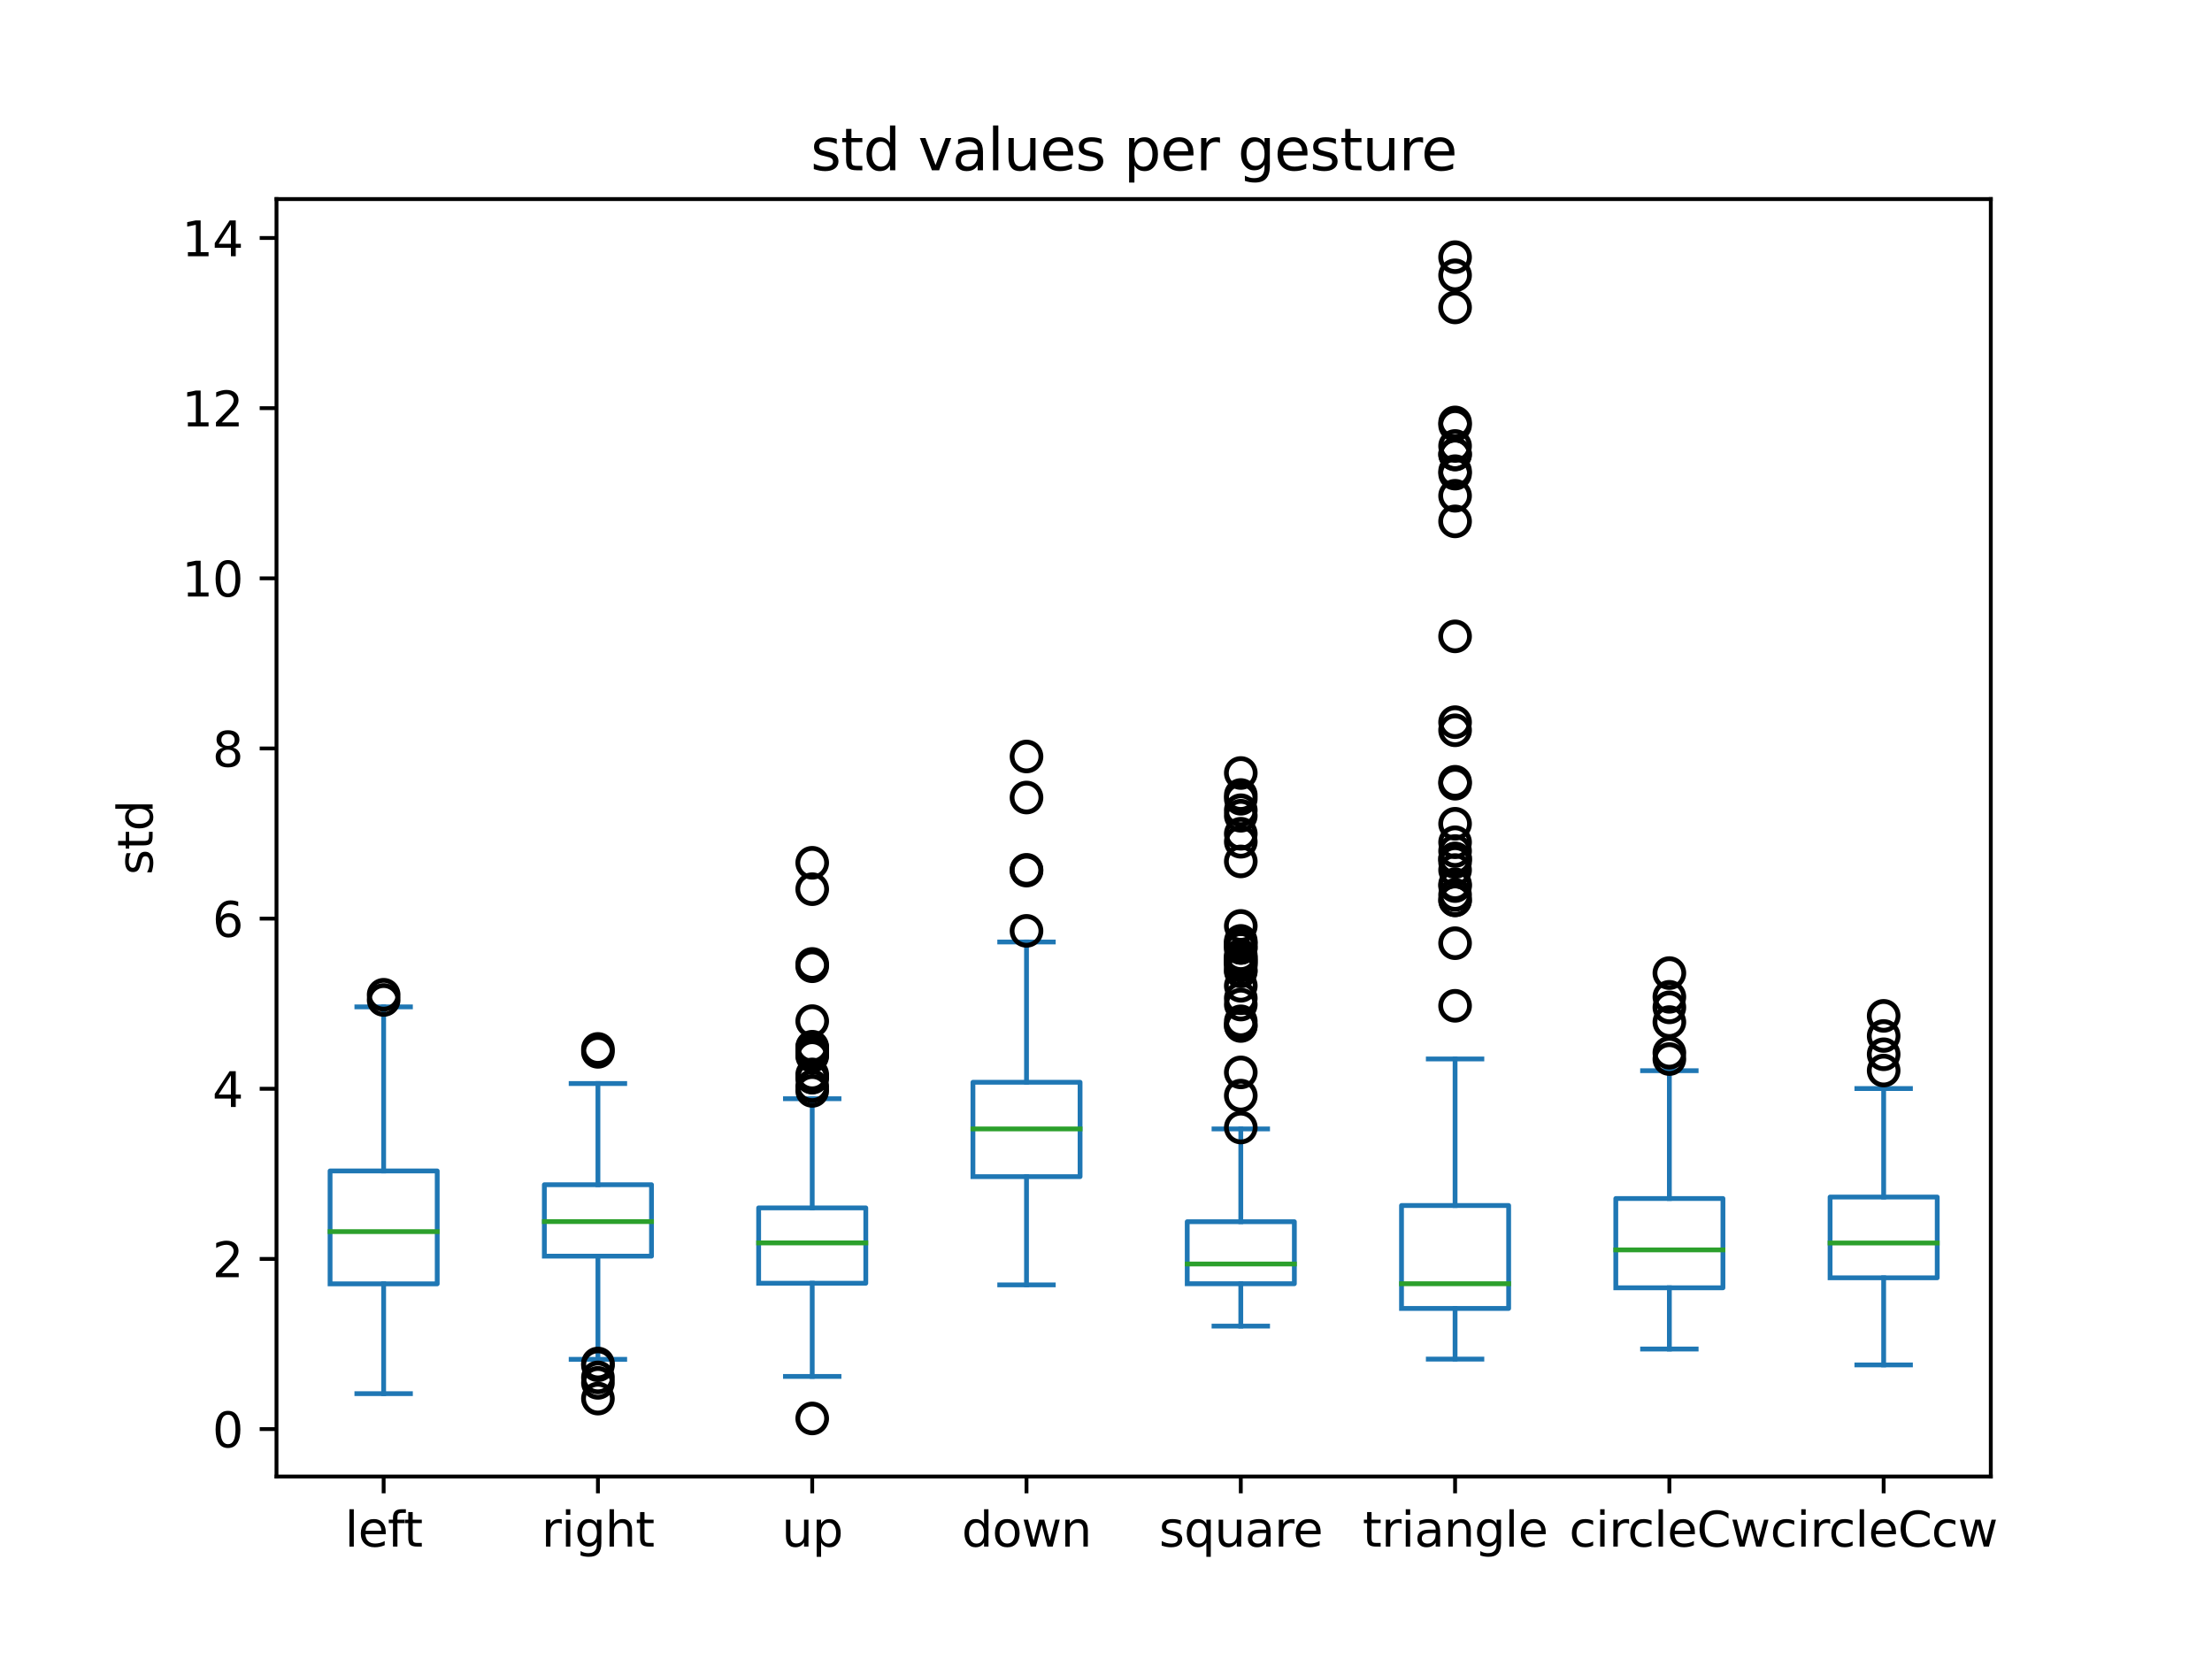 <?xml version="1.0" encoding="utf-8" standalone="no"?>
<!DOCTYPE svg PUBLIC "-//W3C//DTD SVG 1.1//EN"
  "http://www.w3.org/Graphics/SVG/1.1/DTD/svg11.dtd">
<svg xmlns:xlink="http://www.w3.org/1999/xlink" width="460.8pt" height="345.6pt" viewBox="0 0 460.8 345.6" xmlns="http://www.w3.org/2000/svg" version="1.1">
 <defs>
  <style type="text/css">*{stroke-linejoin: round; stroke-linecap: butt}</style>
 </defs>
 <g id="figure_1">
  <g id="patch_1">
   <path d="M 0 345.6 
L 460.8 345.6 
L 460.8 0 
L 0 0 
z
" style="fill: #ffffff"/>
  </g>
  <g id="axes_1">
   <g id="patch_2">
    <path d="M 57.6 307.584 
L 414.72 307.584 
L 414.72 41.472 
L 57.6 41.472 
z
" style="fill: #ffffff"/>
   </g>
   <g id="matplotlib.axis_1">
    <g id="xtick_1">
     <g id="line2d_1">
      <defs>
       <path id="mdd3775d4be" d="M 0 0 
L 0 3.5 
" style="stroke: #000000; stroke-width: 0.8"/>
      </defs>
      <g>
       <use xlink:href="#mdd3775d4be" x="79.92" y="307.584" style="stroke: #000000; stroke-width: 0.8"/>
      </g>
     </g>
     <g id="text_1">
      <!-- left -->
      <g transform="translate(71.822 322.182) scale(0.1 -0.1)">
       <defs>
        <path id="DejaVuSans-6c" d="M 603 4863 
L 1178 4863 
L 1178 0 
L 603 0 
L 603 4863 
z
" transform="scale(0.016)"/>
        <path id="DejaVuSans-65" d="M 3597 1894 
L 3597 1613 
L 953 1613 
Q 991 1019 1311 708 
Q 1631 397 2203 397 
Q 2534 397 2845 478 
Q 3156 559 3463 722 
L 3463 178 
Q 3153 47 2828 -22 
Q 2503 -91 2169 -91 
Q 1331 -91 842 396 
Q 353 884 353 1716 
Q 353 2575 817 3079 
Q 1281 3584 2069 3584 
Q 2775 3584 3186 3129 
Q 3597 2675 3597 1894 
z
M 3022 2063 
Q 3016 2534 2758 2815 
Q 2500 3097 2075 3097 
Q 1594 3097 1305 2825 
Q 1016 2553 972 2059 
L 3022 2063 
z
" transform="scale(0.016)"/>
        <path id="DejaVuSans-66" d="M 2375 4863 
L 2375 4384 
L 1825 4384 
Q 1516 4384 1395 4259 
Q 1275 4134 1275 3809 
L 1275 3500 
L 2222 3500 
L 2222 3053 
L 1275 3053 
L 1275 0 
L 697 0 
L 697 3053 
L 147 3053 
L 147 3500 
L 697 3500 
L 697 3744 
Q 697 4328 969 4595 
Q 1241 4863 1831 4863 
L 2375 4863 
z
" transform="scale(0.016)"/>
        <path id="DejaVuSans-74" d="M 1172 4494 
L 1172 3500 
L 2356 3500 
L 2356 3053 
L 1172 3053 
L 1172 1153 
Q 1172 725 1289 603 
Q 1406 481 1766 481 
L 2356 481 
L 2356 0 
L 1766 0 
Q 1100 0 847 248 
Q 594 497 594 1153 
L 594 3053 
L 172 3053 
L 172 3500 
L 594 3500 
L 594 4494 
L 1172 4494 
z
" transform="scale(0.016)"/>
       </defs>
       <use xlink:href="#DejaVuSans-6c"/>
       <use xlink:href="#DejaVuSans-65" x="27.783"/>
       <use xlink:href="#DejaVuSans-66" x="89.307"/>
       <use xlink:href="#DejaVuSans-74" x="122.762"/>
      </g>
     </g>
    </g>
    <g id="xtick_2">
     <g id="line2d_2">
      <g>
       <use xlink:href="#mdd3775d4be" x="124.56" y="307.584" style="stroke: #000000; stroke-width: 0.8"/>
      </g>
     </g>
     <g id="text_2">
      <!-- right -->
      <g transform="translate(112.812 322.182) scale(0.1 -0.1)">
       <defs>
        <path id="DejaVuSans-72" d="M 2631 2963 
Q 2534 3019 2420 3045 
Q 2306 3072 2169 3072 
Q 1681 3072 1420 2755 
Q 1159 2438 1159 1844 
L 1159 0 
L 581 0 
L 581 3500 
L 1159 3500 
L 1159 2956 
Q 1341 3275 1631 3429 
Q 1922 3584 2338 3584 
Q 2397 3584 2469 3576 
Q 2541 3569 2628 3553 
L 2631 2963 
z
" transform="scale(0.016)"/>
        <path id="DejaVuSans-69" d="M 603 3500 
L 1178 3500 
L 1178 0 
L 603 0 
L 603 3500 
z
M 603 4863 
L 1178 4863 
L 1178 4134 
L 603 4134 
L 603 4863 
z
" transform="scale(0.016)"/>
        <path id="DejaVuSans-67" d="M 2906 1791 
Q 2906 2416 2648 2759 
Q 2391 3103 1925 3103 
Q 1463 3103 1205 2759 
Q 947 2416 947 1791 
Q 947 1169 1205 825 
Q 1463 481 1925 481 
Q 2391 481 2648 825 
Q 2906 1169 2906 1791 
z
M 3481 434 
Q 3481 -459 3084 -895 
Q 2688 -1331 1869 -1331 
Q 1566 -1331 1297 -1286 
Q 1028 -1241 775 -1147 
L 775 -588 
Q 1028 -725 1275 -790 
Q 1522 -856 1778 -856 
Q 2344 -856 2625 -561 
Q 2906 -266 2906 331 
L 2906 616 
Q 2728 306 2450 153 
Q 2172 0 1784 0 
Q 1141 0 747 490 
Q 353 981 353 1791 
Q 353 2603 747 3093 
Q 1141 3584 1784 3584 
Q 2172 3584 2450 3431 
Q 2728 3278 2906 2969 
L 2906 3500 
L 3481 3500 
L 3481 434 
z
" transform="scale(0.016)"/>
        <path id="DejaVuSans-68" d="M 3513 2113 
L 3513 0 
L 2938 0 
L 2938 2094 
Q 2938 2591 2744 2837 
Q 2550 3084 2163 3084 
Q 1697 3084 1428 2787 
Q 1159 2491 1159 1978 
L 1159 0 
L 581 0 
L 581 4863 
L 1159 4863 
L 1159 2956 
Q 1366 3272 1645 3428 
Q 1925 3584 2291 3584 
Q 2894 3584 3203 3211 
Q 3513 2838 3513 2113 
z
" transform="scale(0.016)"/>
       </defs>
       <use xlink:href="#DejaVuSans-72"/>
       <use xlink:href="#DejaVuSans-69" x="41.113"/>
       <use xlink:href="#DejaVuSans-67" x="68.896"/>
       <use xlink:href="#DejaVuSans-68" x="132.373"/>
       <use xlink:href="#DejaVuSans-74" x="195.752"/>
      </g>
     </g>
    </g>
    <g id="xtick_3">
     <g id="line2d_3">
      <g>
       <use xlink:href="#mdd3775d4be" x="169.2" y="307.584" style="stroke: #000000; stroke-width: 0.8"/>
      </g>
     </g>
     <g id="text_3">
      <!-- up -->
      <g transform="translate(162.857 322.182) scale(0.1 -0.1)">
       <defs>
        <path id="DejaVuSans-75" d="M 544 1381 
L 544 3500 
L 1119 3500 
L 1119 1403 
Q 1119 906 1312 657 
Q 1506 409 1894 409 
Q 2359 409 2629 706 
Q 2900 1003 2900 1516 
L 2900 3500 
L 3475 3500 
L 3475 0 
L 2900 0 
L 2900 538 
Q 2691 219 2414 64 
Q 2138 -91 1772 -91 
Q 1169 -91 856 284 
Q 544 659 544 1381 
z
M 1991 3584 
L 1991 3584 
z
" transform="scale(0.016)"/>
        <path id="DejaVuSans-70" d="M 1159 525 
L 1159 -1331 
L 581 -1331 
L 581 3500 
L 1159 3500 
L 1159 2969 
Q 1341 3281 1617 3432 
Q 1894 3584 2278 3584 
Q 2916 3584 3314 3078 
Q 3713 2572 3713 1747 
Q 3713 922 3314 415 
Q 2916 -91 2278 -91 
Q 1894 -91 1617 61 
Q 1341 213 1159 525 
z
M 3116 1747 
Q 3116 2381 2855 2742 
Q 2594 3103 2138 3103 
Q 1681 3103 1420 2742 
Q 1159 2381 1159 1747 
Q 1159 1113 1420 752 
Q 1681 391 2138 391 
Q 2594 391 2855 752 
Q 3116 1113 3116 1747 
z
" transform="scale(0.016)"/>
       </defs>
       <use xlink:href="#DejaVuSans-75"/>
       <use xlink:href="#DejaVuSans-70" x="63.379"/>
      </g>
     </g>
    </g>
    <g id="xtick_4">
     <g id="line2d_4">
      <g>
       <use xlink:href="#mdd3775d4be" x="213.84" y="307.584" style="stroke: #000000; stroke-width: 0.8"/>
      </g>
     </g>
     <g id="text_4">
      <!-- down -->
      <g transform="translate(200.349 322.182) scale(0.1 -0.1)">
       <defs>
        <path id="DejaVuSans-64" d="M 2906 2969 
L 2906 4863 
L 3481 4863 
L 3481 0 
L 2906 0 
L 2906 525 
Q 2725 213 2448 61 
Q 2172 -91 1784 -91 
Q 1150 -91 751 415 
Q 353 922 353 1747 
Q 353 2572 751 3078 
Q 1150 3584 1784 3584 
Q 2172 3584 2448 3432 
Q 2725 3281 2906 2969 
z
M 947 1747 
Q 947 1113 1208 752 
Q 1469 391 1925 391 
Q 2381 391 2643 752 
Q 2906 1113 2906 1747 
Q 2906 2381 2643 2742 
Q 2381 3103 1925 3103 
Q 1469 3103 1208 2742 
Q 947 2381 947 1747 
z
" transform="scale(0.016)"/>
        <path id="DejaVuSans-6f" d="M 1959 3097 
Q 1497 3097 1228 2736 
Q 959 2375 959 1747 
Q 959 1119 1226 758 
Q 1494 397 1959 397 
Q 2419 397 2687 759 
Q 2956 1122 2956 1747 
Q 2956 2369 2687 2733 
Q 2419 3097 1959 3097 
z
M 1959 3584 
Q 2709 3584 3137 3096 
Q 3566 2609 3566 1747 
Q 3566 888 3137 398 
Q 2709 -91 1959 -91 
Q 1206 -91 779 398 
Q 353 888 353 1747 
Q 353 2609 779 3096 
Q 1206 3584 1959 3584 
z
" transform="scale(0.016)"/>
        <path id="DejaVuSans-77" d="M 269 3500 
L 844 3500 
L 1563 769 
L 2278 3500 
L 2956 3500 
L 3675 769 
L 4391 3500 
L 4966 3500 
L 4050 0 
L 3372 0 
L 2619 2869 
L 1863 0 
L 1184 0 
L 269 3500 
z
" transform="scale(0.016)"/>
        <path id="DejaVuSans-6e" d="M 3513 2113 
L 3513 0 
L 2938 0 
L 2938 2094 
Q 2938 2591 2744 2837 
Q 2550 3084 2163 3084 
Q 1697 3084 1428 2787 
Q 1159 2491 1159 1978 
L 1159 0 
L 581 0 
L 581 3500 
L 1159 3500 
L 1159 2956 
Q 1366 3272 1645 3428 
Q 1925 3584 2291 3584 
Q 2894 3584 3203 3211 
Q 3513 2838 3513 2113 
z
" transform="scale(0.016)"/>
       </defs>
       <use xlink:href="#DejaVuSans-64"/>
       <use xlink:href="#DejaVuSans-6f" x="63.477"/>
       <use xlink:href="#DejaVuSans-77" x="124.658"/>
       <use xlink:href="#DejaVuSans-6e" x="206.445"/>
      </g>
     </g>
    </g>
    <g id="xtick_5">
     <g id="line2d_5">
      <g>
       <use xlink:href="#mdd3775d4be" x="258.48" y="307.584" style="stroke: #000000; stroke-width: 0.8"/>
      </g>
     </g>
     <g id="text_5">
      <!-- square -->
      <g transform="translate(241.449 322.182) scale(0.1 -0.1)">
       <defs>
        <path id="DejaVuSans-73" d="M 2834 3397 
L 2834 2853 
Q 2591 2978 2328 3040 
Q 2066 3103 1784 3103 
Q 1356 3103 1142 2972 
Q 928 2841 928 2578 
Q 928 2378 1081 2264 
Q 1234 2150 1697 2047 
L 1894 2003 
Q 2506 1872 2764 1633 
Q 3022 1394 3022 966 
Q 3022 478 2636 193 
Q 2250 -91 1575 -91 
Q 1294 -91 989 -36 
Q 684 19 347 128 
L 347 722 
Q 666 556 975 473 
Q 1284 391 1588 391 
Q 1994 391 2212 530 
Q 2431 669 2431 922 
Q 2431 1156 2273 1281 
Q 2116 1406 1581 1522 
L 1381 1569 
Q 847 1681 609 1914 
Q 372 2147 372 2553 
Q 372 3047 722 3315 
Q 1072 3584 1716 3584 
Q 2034 3584 2315 3537 
Q 2597 3491 2834 3397 
z
" transform="scale(0.016)"/>
        <path id="DejaVuSans-71" d="M 947 1747 
Q 947 1113 1208 752 
Q 1469 391 1925 391 
Q 2381 391 2643 752 
Q 2906 1113 2906 1747 
Q 2906 2381 2643 2742 
Q 2381 3103 1925 3103 
Q 1469 3103 1208 2742 
Q 947 2381 947 1747 
z
M 2906 525 
Q 2725 213 2448 61 
Q 2172 -91 1784 -91 
Q 1150 -91 751 415 
Q 353 922 353 1747 
Q 353 2572 751 3078 
Q 1150 3584 1784 3584 
Q 2172 3584 2448 3432 
Q 2725 3281 2906 2969 
L 2906 3500 
L 3481 3500 
L 3481 -1331 
L 2906 -1331 
L 2906 525 
z
" transform="scale(0.016)"/>
        <path id="DejaVuSans-61" d="M 2194 1759 
Q 1497 1759 1228 1600 
Q 959 1441 959 1056 
Q 959 750 1161 570 
Q 1363 391 1709 391 
Q 2188 391 2477 730 
Q 2766 1069 2766 1631 
L 2766 1759 
L 2194 1759 
z
M 3341 1997 
L 3341 0 
L 2766 0 
L 2766 531 
Q 2569 213 2275 61 
Q 1981 -91 1556 -91 
Q 1019 -91 701 211 
Q 384 513 384 1019 
Q 384 1609 779 1909 
Q 1175 2209 1959 2209 
L 2766 2209 
L 2766 2266 
Q 2766 2663 2505 2880 
Q 2244 3097 1772 3097 
Q 1472 3097 1187 3025 
Q 903 2953 641 2809 
L 641 3341 
Q 956 3463 1253 3523 
Q 1550 3584 1831 3584 
Q 2591 3584 2966 3190 
Q 3341 2797 3341 1997 
z
" transform="scale(0.016)"/>
       </defs>
       <use xlink:href="#DejaVuSans-73"/>
       <use xlink:href="#DejaVuSans-71" x="52.1"/>
       <use xlink:href="#DejaVuSans-75" x="115.576"/>
       <use xlink:href="#DejaVuSans-61" x="178.955"/>
       <use xlink:href="#DejaVuSans-72" x="240.234"/>
       <use xlink:href="#DejaVuSans-65" x="279.098"/>
      </g>
     </g>
    </g>
    <g id="xtick_6">
     <g id="line2d_6">
      <g>
       <use xlink:href="#mdd3775d4be" x="303.12" y="307.584" style="stroke: #000000; stroke-width: 0.8"/>
      </g>
     </g>
     <g id="text_6">
      <!-- triangle -->
      <g transform="translate(283.843 322.182) scale(0.1 -0.1)">
       <use xlink:href="#DejaVuSans-74"/>
       <use xlink:href="#DejaVuSans-72" x="39.209"/>
       <use xlink:href="#DejaVuSans-69" x="80.322"/>
       <use xlink:href="#DejaVuSans-61" x="108.105"/>
       <use xlink:href="#DejaVuSans-6e" x="169.385"/>
       <use xlink:href="#DejaVuSans-67" x="232.764"/>
       <use xlink:href="#DejaVuSans-6c" x="296.24"/>
       <use xlink:href="#DejaVuSans-65" x="324.023"/>
      </g>
     </g>
    </g>
    <g id="xtick_7">
     <g id="line2d_7">
      <g>
       <use xlink:href="#mdd3775d4be" x="347.76" y="307.584" style="stroke: #000000; stroke-width: 0.8"/>
      </g>
     </g>
     <g id="text_7">
      <!-- circleCw -->
      <g transform="translate(326.883 322.182) scale(0.1 -0.1)">
       <defs>
        <path id="DejaVuSans-63" d="M 3122 3366 
L 3122 2828 
Q 2878 2963 2633 3030 
Q 2388 3097 2138 3097 
Q 1578 3097 1268 2742 
Q 959 2388 959 1747 
Q 959 1106 1268 751 
Q 1578 397 2138 397 
Q 2388 397 2633 464 
Q 2878 531 3122 666 
L 3122 134 
Q 2881 22 2623 -34 
Q 2366 -91 2075 -91 
Q 1284 -91 818 406 
Q 353 903 353 1747 
Q 353 2603 823 3093 
Q 1294 3584 2113 3584 
Q 2378 3584 2631 3529 
Q 2884 3475 3122 3366 
z
" transform="scale(0.016)"/>
        <path id="DejaVuSans-43" d="M 4122 4306 
L 4122 3641 
Q 3803 3938 3442 4084 
Q 3081 4231 2675 4231 
Q 1875 4231 1450 3742 
Q 1025 3253 1025 2328 
Q 1025 1406 1450 917 
Q 1875 428 2675 428 
Q 3081 428 3442 575 
Q 3803 722 4122 1019 
L 4122 359 
Q 3791 134 3420 21 
Q 3050 -91 2638 -91 
Q 1578 -91 968 557 
Q 359 1206 359 2328 
Q 359 3453 968 4101 
Q 1578 4750 2638 4750 
Q 3056 4750 3426 4639 
Q 3797 4528 4122 4306 
z
" transform="scale(0.016)"/>
       </defs>
       <use xlink:href="#DejaVuSans-63"/>
       <use xlink:href="#DejaVuSans-69" x="54.98"/>
       <use xlink:href="#DejaVuSans-72" x="82.764"/>
       <use xlink:href="#DejaVuSans-63" x="121.627"/>
       <use xlink:href="#DejaVuSans-6c" x="176.607"/>
       <use xlink:href="#DejaVuSans-65" x="204.391"/>
       <use xlink:href="#DejaVuSans-43" x="265.914"/>
       <use xlink:href="#DejaVuSans-77" x="335.738"/>
      </g>
     </g>
    </g>
    <g id="xtick_8">
     <g id="line2d_8">
      <g>
       <use xlink:href="#mdd3775d4be" x="392.4" y="307.584" style="stroke: #000000; stroke-width: 0.8"/>
      </g>
     </g>
     <g id="text_8">
      <!-- circleCcw -->
      <g transform="translate(368.774 322.182) scale(0.1 -0.1)">
       <use xlink:href="#DejaVuSans-63"/>
       <use xlink:href="#DejaVuSans-69" x="54.98"/>
       <use xlink:href="#DejaVuSans-72" x="82.764"/>
       <use xlink:href="#DejaVuSans-63" x="121.627"/>
       <use xlink:href="#DejaVuSans-6c" x="176.607"/>
       <use xlink:href="#DejaVuSans-65" x="204.391"/>
       <use xlink:href="#DejaVuSans-43" x="265.914"/>
       <use xlink:href="#DejaVuSans-63" x="335.738"/>
       <use xlink:href="#DejaVuSans-77" x="390.719"/>
      </g>
     </g>
    </g>
   </g>
   <g id="matplotlib.axis_2">
    <g id="ytick_1">
     <g id="line2d_9">
      <defs>
       <path id="m34bfe013d3" d="M 0 0 
L -3.5 0 
" style="stroke: #000000; stroke-width: 0.8"/>
      </defs>
      <g>
       <use xlink:href="#m34bfe013d3" x="57.6" y="297.704" style="stroke: #000000; stroke-width: 0.8"/>
      </g>
     </g>
     <g id="text_9">
      <!-- 0 -->
      <g transform="translate(44.237 301.504) scale(0.1 -0.1)">
       <defs>
        <path id="DejaVuSans-30" d="M 2034 4250 
Q 1547 4250 1301 3770 
Q 1056 3291 1056 2328 
Q 1056 1369 1301 889 
Q 1547 409 2034 409 
Q 2525 409 2770 889 
Q 3016 1369 3016 2328 
Q 3016 3291 2770 3770 
Q 2525 4250 2034 4250 
z
M 2034 4750 
Q 2819 4750 3233 4129 
Q 3647 3509 3647 2328 
Q 3647 1150 3233 529 
Q 2819 -91 2034 -91 
Q 1250 -91 836 529 
Q 422 1150 422 2328 
Q 422 3509 836 4129 
Q 1250 4750 2034 4750 
z
" transform="scale(0.016)"/>
       </defs>
       <use xlink:href="#DejaVuSans-30"/>
      </g>
     </g>
    </g>
    <g id="ytick_2">
     <g id="line2d_10">
      <g>
       <use xlink:href="#m34bfe013d3" x="57.6" y="262.258" style="stroke: #000000; stroke-width: 0.8"/>
      </g>
     </g>
     <g id="text_10">
      <!-- 2 -->
      <g transform="translate(44.237 266.058) scale(0.1 -0.1)">
       <defs>
        <path id="DejaVuSans-32" d="M 1228 531 
L 3431 531 
L 3431 0 
L 469 0 
L 469 531 
Q 828 903 1448 1529 
Q 2069 2156 2228 2338 
Q 2531 2678 2651 2914 
Q 2772 3150 2772 3378 
Q 2772 3750 2511 3984 
Q 2250 4219 1831 4219 
Q 1534 4219 1204 4116 
Q 875 4013 500 3803 
L 500 4441 
Q 881 4594 1212 4672 
Q 1544 4750 1819 4750 
Q 2544 4750 2975 4387 
Q 3406 4025 3406 3419 
Q 3406 3131 3298 2873 
Q 3191 2616 2906 2266 
Q 2828 2175 2409 1742 
Q 1991 1309 1228 531 
z
" transform="scale(0.016)"/>
       </defs>
       <use xlink:href="#DejaVuSans-32"/>
      </g>
     </g>
    </g>
    <g id="ytick_3">
     <g id="line2d_11">
      <g>
       <use xlink:href="#m34bfe013d3" x="57.6" y="226.812" style="stroke: #000000; stroke-width: 0.8"/>
      </g>
     </g>
     <g id="text_11">
      <!-- 4 -->
      <g transform="translate(44.237 230.611) scale(0.1 -0.1)">
       <defs>
        <path id="DejaVuSans-34" d="M 2419 4116 
L 825 1625 
L 2419 1625 
L 2419 4116 
z
M 2253 4666 
L 3047 4666 
L 3047 1625 
L 3713 1625 
L 3713 1100 
L 3047 1100 
L 3047 0 
L 2419 0 
L 2419 1100 
L 313 1100 
L 313 1709 
L 2253 4666 
z
" transform="scale(0.016)"/>
       </defs>
       <use xlink:href="#DejaVuSans-34"/>
      </g>
     </g>
    </g>
    <g id="ytick_4">
     <g id="line2d_12">
      <g>
       <use xlink:href="#m34bfe013d3" x="57.6" y="191.366" style="stroke: #000000; stroke-width: 0.8"/>
      </g>
     </g>
     <g id="text_12">
      <!-- 6 -->
      <g transform="translate(44.237 195.165) scale(0.1 -0.1)">
       <defs>
        <path id="DejaVuSans-36" d="M 2113 2584 
Q 1688 2584 1439 2293 
Q 1191 2003 1191 1497 
Q 1191 994 1439 701 
Q 1688 409 2113 409 
Q 2538 409 2786 701 
Q 3034 994 3034 1497 
Q 3034 2003 2786 2293 
Q 2538 2584 2113 2584 
z
M 3366 4563 
L 3366 3988 
Q 3128 4100 2886 4159 
Q 2644 4219 2406 4219 
Q 1781 4219 1451 3797 
Q 1122 3375 1075 2522 
Q 1259 2794 1537 2939 
Q 1816 3084 2150 3084 
Q 2853 3084 3261 2657 
Q 3669 2231 3669 1497 
Q 3669 778 3244 343 
Q 2819 -91 2113 -91 
Q 1303 -91 875 529 
Q 447 1150 447 2328 
Q 447 3434 972 4092 
Q 1497 4750 2381 4750 
Q 2619 4750 2861 4703 
Q 3103 4656 3366 4563 
z
" transform="scale(0.016)"/>
       </defs>
       <use xlink:href="#DejaVuSans-36"/>
      </g>
     </g>
    </g>
    <g id="ytick_5">
     <g id="line2d_13">
      <g>
       <use xlink:href="#m34bfe013d3" x="57.6" y="155.92" style="stroke: #000000; stroke-width: 0.8"/>
      </g>
     </g>
     <g id="text_13">
      <!-- 8 -->
      <g transform="translate(44.237 159.719) scale(0.1 -0.1)">
       <defs>
        <path id="DejaVuSans-38" d="M 2034 2216 
Q 1584 2216 1326 1975 
Q 1069 1734 1069 1313 
Q 1069 891 1326 650 
Q 1584 409 2034 409 
Q 2484 409 2743 651 
Q 3003 894 3003 1313 
Q 3003 1734 2745 1975 
Q 2488 2216 2034 2216 
z
M 1403 2484 
Q 997 2584 770 2862 
Q 544 3141 544 3541 
Q 544 4100 942 4425 
Q 1341 4750 2034 4750 
Q 2731 4750 3128 4425 
Q 3525 4100 3525 3541 
Q 3525 3141 3298 2862 
Q 3072 2584 2669 2484 
Q 3125 2378 3379 2068 
Q 3634 1759 3634 1313 
Q 3634 634 3220 271 
Q 2806 -91 2034 -91 
Q 1263 -91 848 271 
Q 434 634 434 1313 
Q 434 1759 690 2068 
Q 947 2378 1403 2484 
z
M 1172 3481 
Q 1172 3119 1398 2916 
Q 1625 2713 2034 2713 
Q 2441 2713 2670 2916 
Q 2900 3119 2900 3481 
Q 2900 3844 2670 4047 
Q 2441 4250 2034 4250 
Q 1625 4250 1398 4047 
Q 1172 3844 1172 3481 
z
" transform="scale(0.016)"/>
       </defs>
       <use xlink:href="#DejaVuSans-38"/>
      </g>
     </g>
    </g>
    <g id="ytick_6">
     <g id="line2d_14">
      <g>
       <use xlink:href="#m34bfe013d3" x="57.6" y="120.474" style="stroke: #000000; stroke-width: 0.8"/>
      </g>
     </g>
     <g id="text_14">
      <!-- 10 -->
      <g transform="translate(37.875 124.273) scale(0.1 -0.1)">
       <defs>
        <path id="DejaVuSans-31" d="M 794 531 
L 1825 531 
L 1825 4091 
L 703 3866 
L 703 4441 
L 1819 4666 
L 2450 4666 
L 2450 531 
L 3481 531 
L 3481 0 
L 794 0 
L 794 531 
z
" transform="scale(0.016)"/>
       </defs>
       <use xlink:href="#DejaVuSans-31"/>
       <use xlink:href="#DejaVuSans-30" x="63.623"/>
      </g>
     </g>
    </g>
    <g id="ytick_7">
     <g id="line2d_15">
      <g>
       <use xlink:href="#m34bfe013d3" x="57.6" y="85.028" style="stroke: #000000; stroke-width: 0.8"/>
      </g>
     </g>
     <g id="text_15">
      <!-- 12 -->
      <g transform="translate(37.875 88.827) scale(0.1 -0.1)">
       <use xlink:href="#DejaVuSans-31"/>
       <use xlink:href="#DejaVuSans-32" x="63.623"/>
      </g>
     </g>
    </g>
    <g id="ytick_8">
     <g id="line2d_16">
      <g>
       <use xlink:href="#m34bfe013d3" x="57.6" y="49.581" style="stroke: #000000; stroke-width: 0.8"/>
      </g>
     </g>
     <g id="text_16">
      <!-- 14 -->
      <g transform="translate(37.875 53.381) scale(0.1 -0.1)">
       <use xlink:href="#DejaVuSans-31"/>
       <use xlink:href="#DejaVuSans-34" x="63.623"/>
      </g>
     </g>
    </g>
    <g id="text_17">
     <!-- std -->
     <g transform="translate(31.795 182.267) rotate(-90) scale(0.1 -0.1)">
      <use xlink:href="#DejaVuSans-73"/>
      <use xlink:href="#DejaVuSans-74" x="52.1"/>
      <use xlink:href="#DejaVuSans-64" x="91.309"/>
     </g>
    </g>
   </g>
   <g id="line2d_17">
    <path d="M 68.76 267.45 
L 91.08 267.45 
L 91.08 243.927 
L 68.76 243.927 
L 68.76 267.45 
" clip-path="url(#p0962899417)" style="fill: none; stroke: #1f77b4; stroke-linecap: square"/>
   </g>
   <g id="line2d_18">
    <path d="M 79.92 267.45 
L 79.92 290.324 
" clip-path="url(#p0962899417)" style="fill: none; stroke: #1f77b4; stroke-linecap: square"/>
   </g>
   <g id="line2d_19">
    <path d="M 79.92 243.927 
L 79.92 209.747 
" clip-path="url(#p0962899417)" style="fill: none; stroke: #1f77b4; stroke-linecap: square"/>
   </g>
   <g id="line2d_20">
    <path d="M 74.34 290.324 
L 85.5 290.324 
" clip-path="url(#p0962899417)" style="fill: none; stroke: #1f77b4; stroke-linecap: square"/>
   </g>
   <g id="line2d_21">
    <path d="M 74.34 209.747 
L 85.5 209.747 
" clip-path="url(#p0962899417)" style="fill: none; stroke: #1f77b4; stroke-linecap: square"/>
   </g>
   <g id="line2d_22">
    <defs>
     <path id="m3b925f6d7a" d="M 0 3 
C 0.796 3 1.559 2.684 2.121 2.121 
C 2.684 1.559 3 0.796 3 0 
C 3 -0.796 2.684 -1.559 2.121 -2.121 
C 1.559 -2.684 0.796 -3 0 -3 
C -0.796 -3 -1.559 -2.684 -2.121 -2.121 
C -2.684 -1.559 -3 -0.796 -3 0 
C -3 0.796 -2.684 1.559 -2.121 2.121 
C -1.559 2.684 -0.796 3 0 3 
z
" style="stroke: #000000"/>
    </defs>
    <g clip-path="url(#p0962899417)">
     <use xlink:href="#m3b925f6d7a" x="79.92" y="207.227" style="fill-opacity: 0; stroke: #000000"/>
     <use xlink:href="#m3b925f6d7a" x="79.92" y="208.31" style="fill-opacity: 0; stroke: #000000"/>
    </g>
   </g>
   <g id="line2d_23">
    <path d="M 113.4 261.678 
L 135.72 261.678 
L 135.72 246.797 
L 113.4 246.797 
L 113.4 261.678 
" clip-path="url(#p0962899417)" style="fill: none; stroke: #1f77b4; stroke-linecap: square"/>
   </g>
   <g id="line2d_24">
    <path d="M 124.56 261.678 
L 124.56 283.176 
" clip-path="url(#p0962899417)" style="fill: none; stroke: #1f77b4; stroke-linecap: square"/>
   </g>
   <g id="line2d_25">
    <path d="M 124.56 246.797 
L 124.56 225.719 
" clip-path="url(#p0962899417)" style="fill: none; stroke: #1f77b4; stroke-linecap: square"/>
   </g>
   <g id="line2d_26">
    <path d="M 118.98 283.176 
L 130.14 283.176 
" clip-path="url(#p0962899417)" style="fill: none; stroke: #1f77b4; stroke-linecap: square"/>
   </g>
   <g id="line2d_27">
    <path d="M 118.98 225.719 
L 130.14 225.719 
" clip-path="url(#p0962899417)" style="fill: none; stroke: #1f77b4; stroke-linecap: square"/>
   </g>
   <g id="line2d_28">
    <g clip-path="url(#p0962899417)">
     <use xlink:href="#m3b925f6d7a" x="124.56" y="291.353" style="fill-opacity: 0; stroke: #000000"/>
     <use xlink:href="#m3b925f6d7a" x="124.56" y="284.407" style="fill-opacity: 0; stroke: #000000"/>
     <use xlink:href="#m3b925f6d7a" x="124.56" y="286.942" style="fill-opacity: 0; stroke: #000000"/>
     <use xlink:href="#m3b925f6d7a" x="124.56" y="288.075" style="fill-opacity: 0; stroke: #000000"/>
     <use xlink:href="#m3b925f6d7a" x="124.56" y="284.044" style="fill-opacity: 0; stroke: #000000"/>
     <use xlink:href="#m3b925f6d7a" x="124.56" y="219.119" style="fill-opacity: 0; stroke: #000000"/>
     <use xlink:href="#m3b925f6d7a" x="124.56" y="218.513" style="fill-opacity: 0; stroke: #000000"/>
    </g>
   </g>
   <g id="line2d_29">
    <path d="M 158.04 267.323 
L 180.36 267.323 
L 180.36 251.624 
L 158.04 251.624 
L 158.04 267.323 
" clip-path="url(#p0962899417)" style="fill: none; stroke: #1f77b4; stroke-linecap: square"/>
   </g>
   <g id="line2d_30">
    <path d="M 169.2 267.323 
L 169.2 286.737 
" clip-path="url(#p0962899417)" style="fill: none; stroke: #1f77b4; stroke-linecap: square"/>
   </g>
   <g id="line2d_31">
    <path d="M 169.2 251.624 
L 169.2 228.886 
" clip-path="url(#p0962899417)" style="fill: none; stroke: #1f77b4; stroke-linecap: square"/>
   </g>
   <g id="line2d_32">
    <path d="M 163.62 286.737 
L 174.78 286.737 
" clip-path="url(#p0962899417)" style="fill: none; stroke: #1f77b4; stroke-linecap: square"/>
   </g>
   <g id="line2d_33">
    <path d="M 163.62 228.886 
L 174.78 228.886 
" clip-path="url(#p0962899417)" style="fill: none; stroke: #1f77b4; stroke-linecap: square"/>
   </g>
   <g id="line2d_34">
    <g clip-path="url(#p0962899417)">
     <use xlink:href="#m3b925f6d7a" x="169.2" y="295.488" style="fill-opacity: 0; stroke: #000000"/>
     <use xlink:href="#m3b925f6d7a" x="169.2" y="220.009" style="fill-opacity: 0; stroke: #000000"/>
     <use xlink:href="#m3b925f6d7a" x="169.2" y="219.076" style="fill-opacity: 0; stroke: #000000"/>
     <use xlink:href="#m3b925f6d7a" x="169.2" y="224.49" style="fill-opacity: 0; stroke: #000000"/>
     <use xlink:href="#m3b925f6d7a" x="169.2" y="201.289" style="fill-opacity: 0; stroke: #000000"/>
     <use xlink:href="#m3b925f6d7a" x="169.2" y="226.271" style="fill-opacity: 0; stroke: #000000"/>
     <use xlink:href="#m3b925f6d7a" x="169.2" y="179.733" style="fill-opacity: 0; stroke: #000000"/>
     <use xlink:href="#m3b925f6d7a" x="169.2" y="224.435" style="fill-opacity: 0; stroke: #000000"/>
     <use xlink:href="#m3b925f6d7a" x="169.2" y="218.051" style="fill-opacity: 0; stroke: #000000"/>
     <use xlink:href="#m3b925f6d7a" x="169.2" y="218.336" style="fill-opacity: 0; stroke: #000000"/>
     <use xlink:href="#m3b925f6d7a" x="169.2" y="200.807" style="fill-opacity: 0; stroke: #000000"/>
     <use xlink:href="#m3b925f6d7a" x="169.2" y="219.715" style="fill-opacity: 0; stroke: #000000"/>
     <use xlink:href="#m3b925f6d7a" x="169.2" y="185.234" style="fill-opacity: 0; stroke: #000000"/>
     <use xlink:href="#m3b925f6d7a" x="169.2" y="223.822" style="fill-opacity: 0; stroke: #000000"/>
     <use xlink:href="#m3b925f6d7a" x="169.2" y="227.253" style="fill-opacity: 0; stroke: #000000"/>
     <use xlink:href="#m3b925f6d7a" x="169.2" y="212.721" style="fill-opacity: 0; stroke: #000000"/>
     <use xlink:href="#m3b925f6d7a" x="169.2" y="218.464" style="fill-opacity: 0; stroke: #000000"/>
    </g>
   </g>
   <g id="line2d_35">
    <path d="M 202.68 245.113 
L 225 245.113 
L 225 225.456 
L 202.68 225.456 
L 202.68 245.113 
" clip-path="url(#p0962899417)" style="fill: none; stroke: #1f77b4; stroke-linecap: square"/>
   </g>
   <g id="line2d_36">
    <path d="M 213.84 245.113 
L 213.84 267.663 
" clip-path="url(#p0962899417)" style="fill: none; stroke: #1f77b4; stroke-linecap: square"/>
   </g>
   <g id="line2d_37">
    <path d="M 213.84 225.456 
L 213.84 196.232 
" clip-path="url(#p0962899417)" style="fill: none; stroke: #1f77b4; stroke-linecap: square"/>
   </g>
   <g id="line2d_38">
    <path d="M 208.26 267.663 
L 219.42 267.663 
" clip-path="url(#p0962899417)" style="fill: none; stroke: #1f77b4; stroke-linecap: square"/>
   </g>
   <g id="line2d_39">
    <path d="M 208.26 196.232 
L 219.42 196.232 
" clip-path="url(#p0962899417)" style="fill: none; stroke: #1f77b4; stroke-linecap: square"/>
   </g>
   <g id="line2d_40">
    <g clip-path="url(#p0962899417)">
     <use xlink:href="#m3b925f6d7a" x="213.84" y="157.591" style="fill-opacity: 0; stroke: #000000"/>
     <use xlink:href="#m3b925f6d7a" x="213.84" y="181.199" style="fill-opacity: 0; stroke: #000000"/>
     <use xlink:href="#m3b925f6d7a" x="213.84" y="193.916" style="fill-opacity: 0; stroke: #000000"/>
     <use xlink:href="#m3b925f6d7a" x="213.84" y="181.363" style="fill-opacity: 0; stroke: #000000"/>
     <use xlink:href="#m3b925f6d7a" x="213.84" y="166.14" style="fill-opacity: 0; stroke: #000000"/>
    </g>
   </g>
   <g id="line2d_41">
    <path d="M 247.32 267.424 
L 269.64 267.424 
L 269.64 254.506 
L 247.32 254.506 
L 247.32 267.424 
" clip-path="url(#p0962899417)" style="fill: none; stroke: #1f77b4; stroke-linecap: square"/>
   </g>
   <g id="line2d_42">
    <path d="M 258.48 267.424 
L 258.48 276.253 
" clip-path="url(#p0962899417)" style="fill: none; stroke: #1f77b4; stroke-linecap: square"/>
   </g>
   <g id="line2d_43">
    <path d="M 258.48 254.506 
L 258.48 235.178 
" clip-path="url(#p0962899417)" style="fill: none; stroke: #1f77b4; stroke-linecap: square"/>
   </g>
   <g id="line2d_44">
    <path d="M 252.9 276.253 
L 264.06 276.253 
" clip-path="url(#p0962899417)" style="fill: none; stroke: #1f77b4; stroke-linecap: square"/>
   </g>
   <g id="line2d_45">
    <path d="M 252.9 235.178 
L 264.06 235.178 
" clip-path="url(#p0962899417)" style="fill: none; stroke: #1f77b4; stroke-linecap: square"/>
   </g>
   <g id="line2d_46">
    <g clip-path="url(#p0962899417)">
     <use xlink:href="#m3b925f6d7a" x="258.48" y="213.73" style="fill-opacity: 0; stroke: #000000"/>
     <use xlink:href="#m3b925f6d7a" x="258.48" y="213.601" style="fill-opacity: 0; stroke: #000000"/>
     <use xlink:href="#m3b925f6d7a" x="258.48" y="166.399" style="fill-opacity: 0; stroke: #000000"/>
     <use xlink:href="#m3b925f6d7a" x="258.48" y="199.44" style="fill-opacity: 0; stroke: #000000"/>
     <use xlink:href="#m3b925f6d7a" x="258.48" y="165.617" style="fill-opacity: 0; stroke: #000000"/>
     <use xlink:href="#m3b925f6d7a" x="258.48" y="200.789" style="fill-opacity: 0; stroke: #000000"/>
     <use xlink:href="#m3b925f6d7a" x="258.48" y="169.936" style="fill-opacity: 0; stroke: #000000"/>
     <use xlink:href="#m3b925f6d7a" x="258.48" y="207.954" style="fill-opacity: 0; stroke: #000000"/>
     <use xlink:href="#m3b925f6d7a" x="258.48" y="202.133" style="fill-opacity: 0; stroke: #000000"/>
     <use xlink:href="#m3b925f6d7a" x="258.48" y="161.033" style="fill-opacity: 0; stroke: #000000"/>
     <use xlink:href="#m3b925f6d7a" x="258.48" y="200.444" style="fill-opacity: 0; stroke: #000000"/>
     <use xlink:href="#m3b925f6d7a" x="258.48" y="198.984" style="fill-opacity: 0; stroke: #000000"/>
     <use xlink:href="#m3b925f6d7a" x="258.48" y="199.987" style="fill-opacity: 0; stroke: #000000"/>
     <use xlink:href="#m3b925f6d7a" x="258.48" y="199.634" style="fill-opacity: 0; stroke: #000000"/>
     <use xlink:href="#m3b925f6d7a" x="258.48" y="197.476" style="fill-opacity: 0; stroke: #000000"/>
     <use xlink:href="#m3b925f6d7a" x="258.48" y="201.165" style="fill-opacity: 0; stroke: #000000"/>
     <use xlink:href="#m3b925f6d7a" x="258.48" y="179.45" style="fill-opacity: 0; stroke: #000000"/>
     <use xlink:href="#m3b925f6d7a" x="258.48" y="197.457" style="fill-opacity: 0; stroke: #000000"/>
     <use xlink:href="#m3b925f6d7a" x="258.48" y="205.359" style="fill-opacity: 0; stroke: #000000"/>
     <use xlink:href="#m3b925f6d7a" x="258.48" y="202.357" style="fill-opacity: 0; stroke: #000000"/>
     <use xlink:href="#m3b925f6d7a" x="258.48" y="173.687" style="fill-opacity: 0; stroke: #000000"/>
     <use xlink:href="#m3b925f6d7a" x="258.48" y="192.888" style="fill-opacity: 0; stroke: #000000"/>
     <use xlink:href="#m3b925f6d7a" x="258.48" y="196.4" style="fill-opacity: 0; stroke: #000000"/>
     <use xlink:href="#m3b925f6d7a" x="258.48" y="200.248" style="fill-opacity: 0; stroke: #000000"/>
     <use xlink:href="#m3b925f6d7a" x="258.48" y="168.784" style="fill-opacity: 0; stroke: #000000"/>
     <use xlink:href="#m3b925f6d7a" x="258.48" y="175.355" style="fill-opacity: 0; stroke: #000000"/>
     <use xlink:href="#m3b925f6d7a" x="258.48" y="196.752" style="fill-opacity: 0; stroke: #000000"/>
     <use xlink:href="#m3b925f6d7a" x="258.48" y="212.761" style="fill-opacity: 0; stroke: #000000"/>
     <use xlink:href="#m3b925f6d7a" x="258.48" y="209.267" style="fill-opacity: 0; stroke: #000000"/>
     <use xlink:href="#m3b925f6d7a" x="258.48" y="196.006" style="fill-opacity: 0; stroke: #000000"/>
     <use xlink:href="#m3b925f6d7a" x="258.48" y="228.238" style="fill-opacity: 0; stroke: #000000"/>
     <use xlink:href="#m3b925f6d7a" x="258.48" y="223.399" style="fill-opacity: 0; stroke: #000000"/>
     <use xlink:href="#m3b925f6d7a" x="258.48" y="234.878" style="fill-opacity: 0; stroke: #000000"/>
    </g>
   </g>
   <g id="line2d_47">
    <path d="M 291.96 272.573 
L 314.28 272.573 
L 314.28 251.129 
L 291.96 251.129 
L 291.96 272.573 
" clip-path="url(#p0962899417)" style="fill: none; stroke: #1f77b4; stroke-linecap: square"/>
   </g>
   <g id="line2d_48">
    <path d="M 303.12 272.573 
L 303.12 283.128 
" clip-path="url(#p0962899417)" style="fill: none; stroke: #1f77b4; stroke-linecap: square"/>
   </g>
   <g id="line2d_49">
    <path d="M 303.12 251.129 
L 303.12 220.6 
" clip-path="url(#p0962899417)" style="fill: none; stroke: #1f77b4; stroke-linecap: square"/>
   </g>
   <g id="line2d_50">
    <path d="M 297.54 283.128 
L 308.7 283.128 
" clip-path="url(#p0962899417)" style="fill: none; stroke: #1f77b4; stroke-linecap: square"/>
   </g>
   <g id="line2d_51">
    <path d="M 297.54 220.6 
L 308.7 220.6 
" clip-path="url(#p0962899417)" style="fill: none; stroke: #1f77b4; stroke-linecap: square"/>
   </g>
   <g id="line2d_52">
    <g clip-path="url(#p0962899417)">
     <use xlink:href="#m3b925f6d7a" x="303.12" y="175.456" style="fill-opacity: 0; stroke: #000000"/>
     <use xlink:href="#m3b925f6d7a" x="303.12" y="88.54" style="fill-opacity: 0; stroke: #000000"/>
     <use xlink:href="#m3b925f6d7a" x="303.12" y="53.568" style="fill-opacity: 0; stroke: #000000"/>
     <use xlink:href="#m3b925f6d7a" x="303.12" y="152.132" style="fill-opacity: 0; stroke: #000000"/>
     <use xlink:href="#m3b925f6d7a" x="303.12" y="94.681" style="fill-opacity: 0; stroke: #000000"/>
     <use xlink:href="#m3b925f6d7a" x="303.12" y="177.286" style="fill-opacity: 0; stroke: #000000"/>
     <use xlink:href="#m3b925f6d7a" x="303.12" y="132.566" style="fill-opacity: 0; stroke: #000000"/>
     <use xlink:href="#m3b925f6d7a" x="303.12" y="186.428" style="fill-opacity: 0; stroke: #000000"/>
     <use xlink:href="#m3b925f6d7a" x="303.12" y="178.832" style="fill-opacity: 0; stroke: #000000"/>
     <use xlink:href="#m3b925f6d7a" x="303.12" y="163.259" style="fill-opacity: 0; stroke: #000000"/>
     <use xlink:href="#m3b925f6d7a" x="303.12" y="179.579" style="fill-opacity: 0; stroke: #000000"/>
     <use xlink:href="#m3b925f6d7a" x="303.12" y="181.249" style="fill-opacity: 0; stroke: #000000"/>
     <use xlink:href="#m3b925f6d7a" x="303.12" y="184.215" style="fill-opacity: 0; stroke: #000000"/>
     <use xlink:href="#m3b925f6d7a" x="303.12" y="171.606" style="fill-opacity: 0; stroke: #000000"/>
     <use xlink:href="#m3b925f6d7a" x="303.12" y="178.896" style="fill-opacity: 0; stroke: #000000"/>
     <use xlink:href="#m3b925f6d7a" x="303.12" y="57.353" style="fill-opacity: 0; stroke: #000000"/>
     <use xlink:href="#m3b925f6d7a" x="303.12" y="184.583" style="fill-opacity: 0; stroke: #000000"/>
     <use xlink:href="#m3b925f6d7a" x="303.12" y="87.999" style="fill-opacity: 0; stroke: #000000"/>
     <use xlink:href="#m3b925f6d7a" x="303.12" y="94.628" style="fill-opacity: 0; stroke: #000000"/>
     <use xlink:href="#m3b925f6d7a" x="303.12" y="162.859" style="fill-opacity: 0; stroke: #000000"/>
     <use xlink:href="#m3b925f6d7a" x="303.12" y="103.28" style="fill-opacity: 0; stroke: #000000"/>
     <use xlink:href="#m3b925f6d7a" x="303.12" y="187.53" style="fill-opacity: 0; stroke: #000000"/>
     <use xlink:href="#m3b925f6d7a" x="303.12" y="64.043" style="fill-opacity: 0; stroke: #000000"/>
     <use xlink:href="#m3b925f6d7a" x="303.12" y="98.154" style="fill-opacity: 0; stroke: #000000"/>
     <use xlink:href="#m3b925f6d7a" x="303.12" y="98.668" style="fill-opacity: 0; stroke: #000000"/>
     <use xlink:href="#m3b925f6d7a" x="303.12" y="187.561" style="fill-opacity: 0; stroke: #000000"/>
     <use xlink:href="#m3b925f6d7a" x="303.12" y="196.484" style="fill-opacity: 0; stroke: #000000"/>
     <use xlink:href="#m3b925f6d7a" x="303.12" y="150.44" style="fill-opacity: 0; stroke: #000000"/>
     <use xlink:href="#m3b925f6d7a" x="303.12" y="108.612" style="fill-opacity: 0; stroke: #000000"/>
     <use xlink:href="#m3b925f6d7a" x="303.12" y="92.903" style="fill-opacity: 0; stroke: #000000"/>
     <use xlink:href="#m3b925f6d7a" x="303.12" y="209.526" style="fill-opacity: 0; stroke: #000000"/>
    </g>
   </g>
   <g id="line2d_53">
    <path d="M 336.6 268.273 
L 358.92 268.273 
L 358.92 249.676 
L 336.6 249.676 
L 336.6 268.273 
" clip-path="url(#p0962899417)" style="fill: none; stroke: #1f77b4; stroke-linecap: square"/>
   </g>
   <g id="line2d_54">
    <path d="M 347.76 268.273 
L 347.76 281.025 
" clip-path="url(#p0962899417)" style="fill: none; stroke: #1f77b4; stroke-linecap: square"/>
   </g>
   <g id="line2d_55">
    <path d="M 347.76 249.676 
L 347.76 223.047 
" clip-path="url(#p0962899417)" style="fill: none; stroke: #1f77b4; stroke-linecap: square"/>
   </g>
   <g id="line2d_56">
    <path d="M 342.18 281.025 
L 353.34 281.025 
" clip-path="url(#p0962899417)" style="fill: none; stroke: #1f77b4; stroke-linecap: square"/>
   </g>
   <g id="line2d_57">
    <path d="M 342.18 223.047 
L 353.34 223.047 
" clip-path="url(#p0962899417)" style="fill: none; stroke: #1f77b4; stroke-linecap: square"/>
   </g>
   <g id="line2d_58">
    <g clip-path="url(#p0962899417)">
     <use xlink:href="#m3b925f6d7a" x="347.76" y="207.656" style="fill-opacity: 0; stroke: #000000"/>
     <use xlink:href="#m3b925f6d7a" x="347.76" y="209.854" style="fill-opacity: 0; stroke: #000000"/>
     <use xlink:href="#m3b925f6d7a" x="347.76" y="202.713" style="fill-opacity: 0; stroke: #000000"/>
     <use xlink:href="#m3b925f6d7a" x="347.76" y="220.622" style="fill-opacity: 0; stroke: #000000"/>
     <use xlink:href="#m3b925f6d7a" x="347.76" y="219.305" style="fill-opacity: 0; stroke: #000000"/>
     <use xlink:href="#m3b925f6d7a" x="347.76" y="212.918" style="fill-opacity: 0; stroke: #000000"/>
    </g>
   </g>
   <g id="line2d_59">
    <path d="M 381.24 266.185 
L 403.56 266.185 
L 403.56 249.366 
L 381.24 249.366 
L 381.24 266.185 
" clip-path="url(#p0962899417)" style="fill: none; stroke: #1f77b4; stroke-linecap: square"/>
   </g>
   <g id="line2d_60">
    <path d="M 392.4 266.185 
L 392.4 284.335 
" clip-path="url(#p0962899417)" style="fill: none; stroke: #1f77b4; stroke-linecap: square"/>
   </g>
   <g id="line2d_61">
    <path d="M 392.4 249.366 
L 392.4 226.761 
" clip-path="url(#p0962899417)" style="fill: none; stroke: #1f77b4; stroke-linecap: square"/>
   </g>
   <g id="line2d_62">
    <path d="M 386.82 284.335 
L 397.98 284.335 
" clip-path="url(#p0962899417)" style="fill: none; stroke: #1f77b4; stroke-linecap: square"/>
   </g>
   <g id="line2d_63">
    <path d="M 386.82 226.761 
L 397.98 226.761 
" clip-path="url(#p0962899417)" style="fill: none; stroke: #1f77b4; stroke-linecap: square"/>
   </g>
   <g id="line2d_64">
    <g clip-path="url(#p0962899417)">
     <use xlink:href="#m3b925f6d7a" x="392.4" y="211.621" style="fill-opacity: 0; stroke: #000000"/>
     <use xlink:href="#m3b925f6d7a" x="392.4" y="223.015" style="fill-opacity: 0; stroke: #000000"/>
     <use xlink:href="#m3b925f6d7a" x="392.4" y="215.812" style="fill-opacity: 0; stroke: #000000"/>
     <use xlink:href="#m3b925f6d7a" x="392.4" y="219.625" style="fill-opacity: 0; stroke: #000000"/>
    </g>
   </g>
   <g id="line2d_65">
    <path d="M 68.76 256.567 
L 91.08 256.567 
" clip-path="url(#p0962899417)" style="fill: none; stroke: #2ca02c; stroke-linecap: square"/>
   </g>
   <g id="line2d_66">
    <path d="M 113.4 254.476 
L 135.72 254.476 
" clip-path="url(#p0962899417)" style="fill: none; stroke: #2ca02c; stroke-linecap: square"/>
   </g>
   <g id="line2d_67">
    <path d="M 158.04 258.919 
L 180.36 258.919 
" clip-path="url(#p0962899417)" style="fill: none; stroke: #2ca02c; stroke-linecap: square"/>
   </g>
   <g id="line2d_68">
    <path d="M 202.68 235.171 
L 225 235.171 
" clip-path="url(#p0962899417)" style="fill: none; stroke: #2ca02c; stroke-linecap: square"/>
   </g>
   <g id="line2d_69">
    <path d="M 247.32 263.311 
L 269.64 263.311 
" clip-path="url(#p0962899417)" style="fill: none; stroke: #2ca02c; stroke-linecap: square"/>
   </g>
   <g id="line2d_70">
    <path d="M 291.96 267.424 
L 314.28 267.424 
" clip-path="url(#p0962899417)" style="fill: none; stroke: #2ca02c; stroke-linecap: square"/>
   </g>
   <g id="line2d_71">
    <path d="M 336.6 260.373 
L 358.92 260.373 
" clip-path="url(#p0962899417)" style="fill: none; stroke: #2ca02c; stroke-linecap: square"/>
   </g>
   <g id="line2d_72">
    <path d="M 381.24 258.941 
L 403.56 258.941 
" clip-path="url(#p0962899417)" style="fill: none; stroke: #2ca02c; stroke-linecap: square"/>
   </g>
   <g id="patch_3">
    <path d="M 57.6 307.584 
L 57.6 41.472 
" style="fill: none; stroke: #000000; stroke-width: 0.8; stroke-linejoin: miter; stroke-linecap: square"/>
   </g>
   <g id="patch_4">
    <path d="M 414.72 307.584 
L 414.72 41.472 
" style="fill: none; stroke: #000000; stroke-width: 0.8; stroke-linejoin: miter; stroke-linecap: square"/>
   </g>
   <g id="patch_5">
    <path d="M 57.6 307.584 
L 414.72 307.584 
" style="fill: none; stroke: #000000; stroke-width: 0.8; stroke-linejoin: miter; stroke-linecap: square"/>
   </g>
   <g id="patch_6">
    <path d="M 57.6 41.472 
L 414.72 41.472 
" style="fill: none; stroke: #000000; stroke-width: 0.8; stroke-linejoin: miter; stroke-linecap: square"/>
   </g>
   <g id="text_18">
    <!-- std values per gesture -->
    <g transform="translate(168.865 35.472) scale(0.12 -0.12)">
     <defs>
      <path id="DejaVuSans-20" transform="scale(0.016)"/>
      <path id="DejaVuSans-76" d="M 191 3500 
L 800 3500 
L 1894 563 
L 2988 3500 
L 3597 3500 
L 2284 0 
L 1503 0 
L 191 3500 
z
" transform="scale(0.016)"/>
     </defs>
     <use xlink:href="#DejaVuSans-73"/>
     <use xlink:href="#DejaVuSans-74" x="52.1"/>
     <use xlink:href="#DejaVuSans-64" x="91.309"/>
     <use xlink:href="#DejaVuSans-20" x="154.785"/>
     <use xlink:href="#DejaVuSans-76" x="186.572"/>
     <use xlink:href="#DejaVuSans-61" x="245.752"/>
     <use xlink:href="#DejaVuSans-6c" x="307.031"/>
     <use xlink:href="#DejaVuSans-75" x="334.814"/>
     <use xlink:href="#DejaVuSans-65" x="398.193"/>
     <use xlink:href="#DejaVuSans-73" x="459.717"/>
     <use xlink:href="#DejaVuSans-20" x="511.816"/>
     <use xlink:href="#DejaVuSans-70" x="543.604"/>
     <use xlink:href="#DejaVuSans-65" x="607.08"/>
     <use xlink:href="#DejaVuSans-72" x="668.604"/>
     <use xlink:href="#DejaVuSans-20" x="709.717"/>
     <use xlink:href="#DejaVuSans-67" x="741.504"/>
     <use xlink:href="#DejaVuSans-65" x="804.98"/>
     <use xlink:href="#DejaVuSans-73" x="866.504"/>
     <use xlink:href="#DejaVuSans-74" x="918.604"/>
     <use xlink:href="#DejaVuSans-75" x="957.812"/>
     <use xlink:href="#DejaVuSans-72" x="1021.191"/>
     <use xlink:href="#DejaVuSans-65" x="1060.055"/>
    </g>
   </g>
  </g>
 </g>
 <defs>
  <clipPath id="p0962899417">
   <rect x="57.6" y="41.472" width="357.12" height="266.112"/>
  </clipPath>
 </defs>
</svg>
